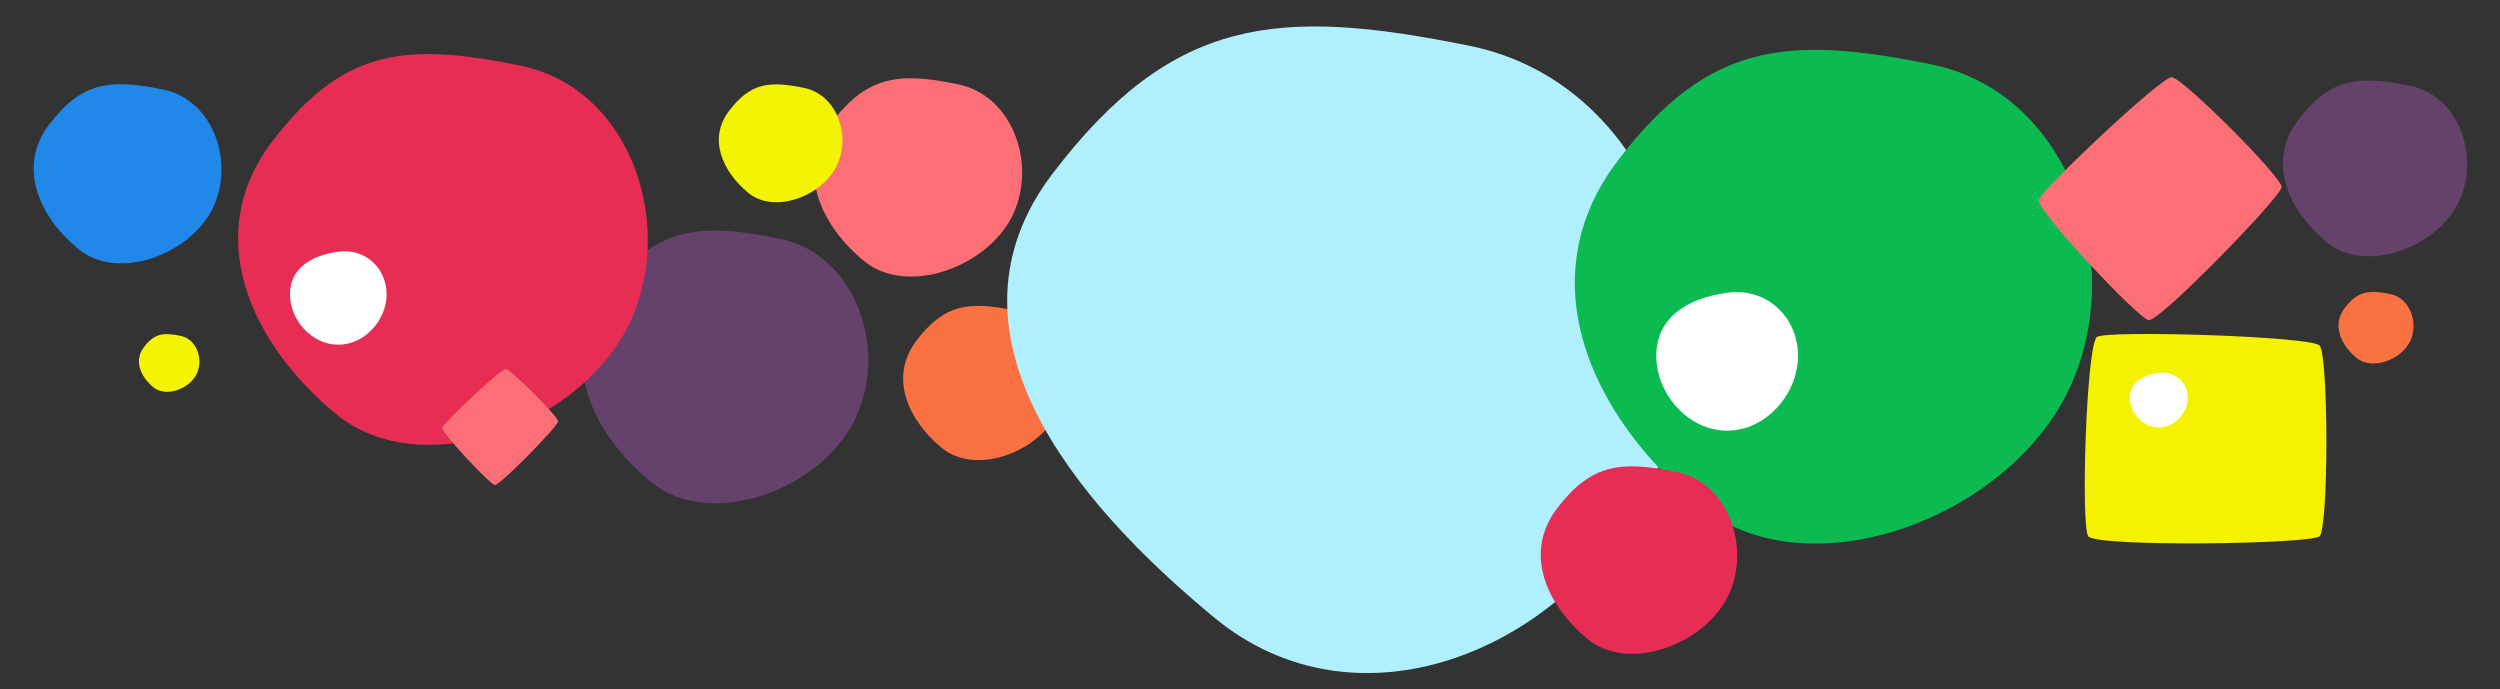 <?xml version="1.0" encoding="UTF-8"?>
<svg width="776px" height="214px" viewBox="0 0 776 214" version="1.1" xmlns="http://www.w3.org/2000/svg" xmlns:xlink="http://www.w3.org/1999/xlink">
    <rect x="0" y="0" width="776" height="214" fill="#333333" stroke="none"/>
    <!-- Generator: Sketch 50 (54983) - http://www.bohemiancoding.com/sketch -->
    <title>graphics / mobile color bg</title>
    <desc>Created with Sketch.</desc>
    <defs></defs>
    <g id="graphics-/-mobile-color-bg" stroke="none" stroke-width="1" fill="none" fill-rule="evenodd">
        <g id="Group" transform="translate(0, -34)">
            <path d="M221.744,190.098 C244.986,194.837 268.747,168.469 268.747,144.486 C268.747,120.503 245.725,97.59 221.632,104.731 C197.539,111.871 186.032,119.26 181.896,144.486 C177.76,169.712 198.503,185.359 221.744,190.098 Z" id="Oval-6" fill="#64426B" style="mix-blend-mode: multiply;" transform="translate(225.057, 147.03) rotate(28) translate(-225.057, -147.03) "></path>
            <path d="M735.03,113.469 C750.008,116.523 765.32,99.531 765.32,84.075 C765.32,68.62 750.484,53.854 734.958,58.456 C719.432,63.058 712.017,67.819 709.351,84.075 C706.686,100.332 720.053,110.415 735.03,113.469 Z" id="Oval-6" fill="#64426B" style="mix-blend-mode: multiply;" transform="translate(737.165, 85.715) rotate(28) translate(-737.165, -85.715) "></path>
            <path d="M282.537,119.759 C299.437,123.205 316.716,104.032 316.716,86.591 C316.716,69.151 299.975,52.489 282.455,57.682 C264.935,62.874 256.567,68.247 253.559,86.591 C250.552,104.935 265.636,116.313 282.537,119.759 Z" id="Oval-6" fill="#FD6F77" style="mix-blend-mode: multiply;" transform="translate(284.945, 88.441) rotate(28) translate(-284.945, -88.441) "></path>
            <path d="M132.631,171.897 C165.933,178.687 199.981,140.906 199.981,106.54 C199.981,72.174 166.993,39.342 132.47,49.574 C97.947,59.806 81.459,70.393 75.532,106.54 C69.605,142.686 99.328,165.107 132.631,171.897 Z" id="Oval-6" fill="#E82D55" style="mix-blend-mode: multiply;" transform="translate(137.377, 110.185) rotate(28) translate(-137.377, -110.185) "></path>
            <path d="M303.525,176.739 C316.668,179.419 330.106,164.507 330.106,150.944 C330.106,137.381 317.086,124.423 303.461,128.462 C289.836,132.5 283.329,136.678 280.99,150.944 C278.65,165.21 290.381,174.059 303.525,176.739 Z" id="Oval-6" fill="#FB7242" style="mix-blend-mode: multiply;" transform="translate(305.398, 152.383) rotate(28) translate(-305.398, -152.383) "></path>
            <path d="M736.623,146.782 C742.72,148.025 748.953,141.109 748.953,134.817 C748.953,128.526 742.913,122.516 736.593,124.389 C730.273,126.262 727.255,128.2 726.17,134.817 C725.085,141.435 730.526,145.539 736.623,146.782 Z" id="Oval-6" fill="#FB7242" style="mix-blend-mode: multiply;" transform="translate(737.492, 135.485) rotate(28) translate(-737.492, -135.485) "></path>
            <path d="M240.842,96.718 C250.885,98.766 261.153,87.372 261.153,77.009 C261.153,66.646 251.204,56.744 240.794,59.83 C230.383,62.916 225.411,66.108 223.623,77.009 C221.836,87.91 230.799,94.671 240.842,96.718 Z" id="Oval-6" fill="#F5F400" style="mix-blend-mode: multiply;" transform="translate(242.273, 78.108) rotate(28) translate(-242.273, -78.108) "></path>
            <path d="M51.792,155.597 C56.708,156.599 61.734,151.022 61.734,145.949 C61.734,140.875 56.864,136.029 51.768,137.539 C46.672,139.05 44.238,140.613 43.363,145.949 C42.488,151.285 46.875,154.595 51.792,155.597 Z" id="Oval-6" fill="#F5F400" style="mix-blend-mode: multiply;" transform="translate(52.492, 146.487) rotate(28) translate(-52.492, -146.487) "></path>
            <path d="M37.368,115.661 C52.634,118.773 68.241,101.455 68.241,85.702 C68.241,69.949 53.12,54.899 37.295,59.59 C21.47,64.28 13.912,69.133 11.195,85.702 C8.478,102.271 22.103,112.548 37.368,115.661 Z" id="Oval-6" fill="#1F88E9" style="mix-blend-mode: multiply;" transform="translate(39.544, 87.373) rotate(28) translate(-39.544, -87.373) "></path>
            <path d="M423.408,234.827 C479.371,246.237 523.518,194.374 523.518,136.625 C523.518,78.876 468.083,23.704 410.07,40.898 C352.057,58.092 324.35,75.884 314.39,136.625 C304.43,197.367 367.444,223.416 423.408,234.827 Z" id="Oval-6" fill="#AFF0FC" style="mix-blend-mode: multiply;" transform="translate(418.431, 137.06) rotate(28) translate(-418.431, -137.06) "></path>
            <path d="M562.959,202.506 C604.984,211.088 647.948,163.34 647.948,119.909 C647.948,76.478 606.32,34.985 562.756,47.916 C519.191,60.847 498.385,74.228 490.906,119.909 C483.426,165.59 520.934,193.925 562.959,202.506 Z" id="Oval-6" fill="#0CBA52" style="mix-blend-mode: multiply;" transform="translate(568.948, 124.515) rotate(28) translate(-568.948, -124.515) "></path>
            <path d="M506.405,236.864 C522.364,240.122 538.68,221.99 538.68,205.498 C538.68,189.005 522.872,173.248 506.328,178.159 C489.785,183.069 481.884,188.15 479.043,205.498 C476.203,222.845 490.446,233.605 506.405,236.864 Z" id="Oval-6" fill="#E82D55" style="mix-blend-mode: multiply;" transform="translate(508.68, 207.247) rotate(28) translate(-508.68, -207.247) "></path>
            <path d="M650.951,138.552 C654.279,136.493 717.128,138.329 719.973,141.243 C722.819,144.157 722.819,198.033 719.973,200.472 C717.128,202.911 650.599,203.867 648.202,200.472 C645.805,197.076 647.624,140.612 650.951,138.552 Z" id="Path-2" fill="#F5F200" style="mix-blend-mode: multiply;"></path>
            <path d="M643.039,69.195 C645.745,67.516 696.863,69.013 699.177,71.389 C701.491,73.766 701.491,117.695 699.177,119.684 C696.863,121.672 642.752,122.452 640.803,119.684 C638.853,116.915 640.333,70.875 643.039,69.195 Z" id="Path-2" fill="#FD6F77" style="mix-blend-mode: multiply;" transform="translate(670.412, 94.979) rotate(-45) translate(-670.412, -94.979) "></path>
            <path d="M142.166,153.924 C143.456,153.123 167.83,153.837 168.934,154.97 C170.037,156.103 170.037,177.049 168.934,177.997 C167.83,178.946 142.029,179.318 141.1,177.997 C140.17,176.677 140.876,154.725 142.166,153.924 Z" id="Path-2" fill="#FD6F77" style="mix-blend-mode: multiply;" transform="translate(155.218, 166.218) rotate(-45) translate(-155.218, -166.218) "></path>
            <path d="M536.107,167.674 C548.258,167.674 558.107,156.181 558.107,144.473 C558.107,132.765 548.759,123.161 536.107,124.873 C523.455,126.584 514.107,132.765 514.107,144.473 C514.107,156.181 523.957,167.674 536.107,167.674 Z" id="Oval-3" fill="#FFFFFF"></path>
            <path d="M105,141 C113.284,141 120,133.249 120,125.353 C120,117.456 113.626,110.979 105,112.134 C96.374,113.288 90,117.456 90,125.353 C90,133.249 96.716,141 105,141 Z" id="Oval-3" fill="#FFFFFF"></path>
            <path d="M670.107,166.674 C675.078,166.674 679.107,162.131 679.107,157.502 C679.107,152.873 675.283,149.076 670.107,149.753 C664.932,150.429 661.107,152.873 661.107,157.502 C661.107,162.131 665.137,166.674 670.107,166.674 Z" id="Oval-3" fill="#FFFFFF"></path>
        </g>
    </g>
</svg>